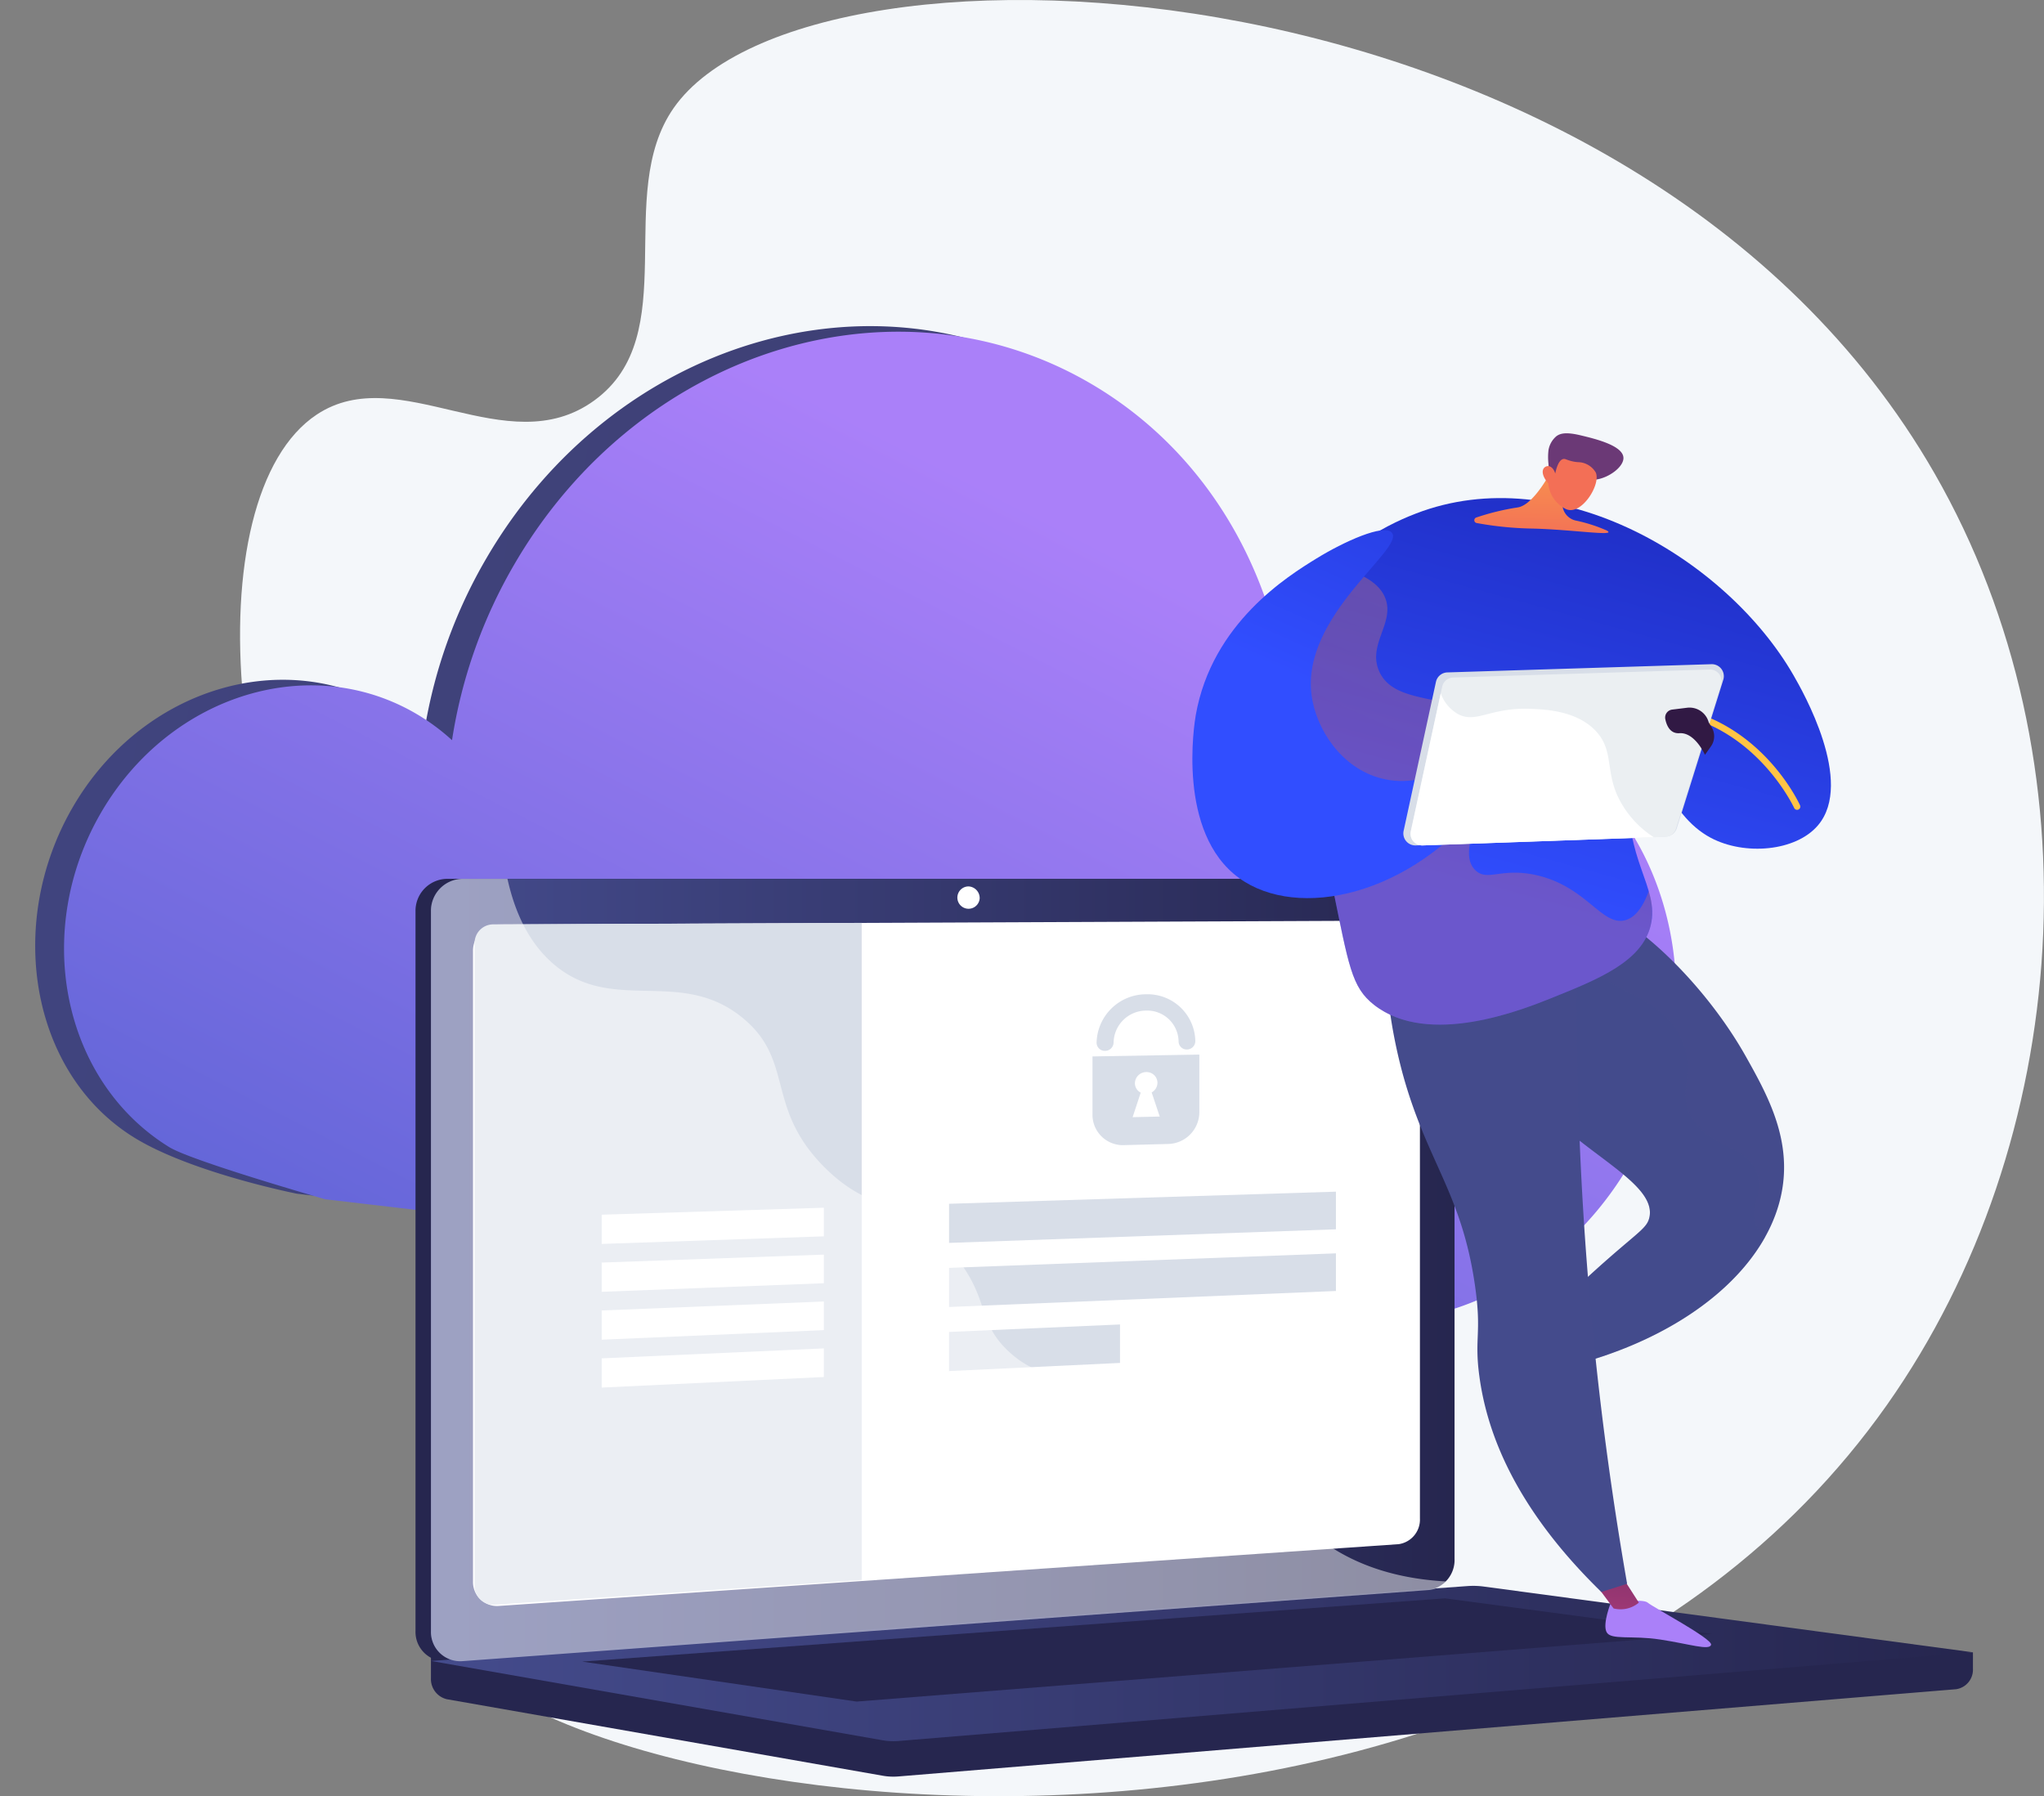 <svg xmlns="http://www.w3.org/2000/svg" xmlns:xlink="http://www.w3.org/1999/xlink" width="296.394" height="260.5"><rect width="100%" height="100%" fill="#808080" stroke="none"/><defs><linearGradient id="a" y1=".526" x2="1" y2=".526" gradientUnits="objectBoundingBox"><stop offset="0" stop-color="#40447e"/><stop offset=".996" stop-color="#3c3b6b"/></linearGradient><linearGradient id="b" x1=".71" y1=".309" x2=".276" y2="1.135" gradientUnits="objectBoundingBox"><stop offset="0" stop-color="#aa80f9"/><stop offset=".996" stop-color="#6165d7"/></linearGradient><linearGradient id="c" y1=".5" x2="1" y2=".5" gradientUnits="objectBoundingBox"><stop offset="0" stop-color="#444b8c"/><stop offset=".996" stop-color="#26264f"/></linearGradient><linearGradient id="e" x1="1.752" y1=".5" x2="2.752" y2=".5" gradientUnits="objectBoundingBox"><stop offset="0" stop-color="#444b8c"/><stop offset=".996" stop-color="#3e4177"/></linearGradient><linearGradient id="f" x1="4.396" y1=".5" x2="5.396" y2=".5" xlink:href="#b"/><linearGradient id="g" x1="12.597" y1="-3.466" x2="11.819" y2="2.597" gradientUnits="objectBoundingBox"><stop offset="0" stop-color="#311944"/><stop offset="1" stop-color="#a03976"/></linearGradient><linearGradient id="h" x1="1.877" y1=".5" x2="2.948" y2=".5" xlink:href="#e"/><linearGradient id="i" x1="3.176" y1=".5" x2="4.176" y2=".5" xlink:href="#e"/><linearGradient id="j" x1="1.878" y1="-.107" x2="1.556" y2="1.081" gradientUnits="objectBoundingBox"><stop offset="0" stop-color="#13189d"/><stop offset="1" stop-color="#314eff"/></linearGradient><linearGradient id="k" x1="3.206" y1=".353" x2="3.502" y2="1.391" gradientUnits="objectBoundingBox"><stop offset="0" stop-color="#ffc444"/><stop offset=".996" stop-color="#f36f56"/></linearGradient><linearGradient id="l" x1="3.067" y1="-.209" x2="2.588" y2="1.155" xlink:href="#k"/><linearGradient id="m" x1="4.506" y1="-.078" x2="3.911" y2="1.623" xlink:href="#j"/><linearGradient id="n" x1="2.489" y1=".118" x2="2.83" y2="1.205" gradientUnits="objectBoundingBox"><stop offset=".494" stop-color="#ebeff2"/><stop offset="1" stop-color="#fff"/></linearGradient><linearGradient id="o" x1="3.876" y1="1.317" x2="3.37" y2=".447" xlink:href="#n"/><linearGradient id="p" x1="5.829" y1="-1.24" x2="5.677" y2="1.38" xlink:href="#k"/><linearGradient id="q" x1="8.201" y1=".5" x2="9.201" y2=".5" xlink:href="#g"/><linearGradient id="r" x1=".407" y1="14.969" x2="-.226" y2="13.03" gradientUnits="objectBoundingBox"><stop offset="0" stop-color="#311944"/><stop offset="1" stop-color="#6b3976"/></linearGradient><linearGradient id="s" x1="12.889" y1="-.993" x2="12.531" y2="-.051" xlink:href="#k"/></defs><path d="M97.692 15.657c-8.786 12.577 1.516 32.967-11.521 42.426-12.69 9.208-28.279-5.885-40.238 2.041-17.741 11.758-14.5 65.557 11.437 98.984 7.8 10.053 14.318 13.964 17.2 25.333 6.2 24.412-15.586 38.934-11.441 51.008 9.334 27.186 152.892 50 210.493-31.7 26.9-38.159 30.927-93.26 6.891-135.11C237.085-6.987 117.405-12.563 97.692 15.657z" fill="#f4f7fa"/><path d="M774.742 651.444c-12.325-5.146-25.8-3.221-36.661 3.948-3.968-19.978-16.575-37.2-35.348-45.037-30.761-12.843-66.427 4.369-79.661 38.445a72.449 72.449 0 00-4.946 26.632 30.587 30.587 0 00-5.082-2.711c-16.807-7.017-36.293 2.387-43.524 21.005s.284 40.079 17.339 46.416c9.109 3.385 23.521 3.931 23.521 3.931s140.189-5.7 144.513-5.514c17.269.729 34.289-10.513 41.515-29.118 9.035-23.262-.665-49.229-21.666-57.997z" transform="rotate(9 3954.019 -3145.609)" fill="url(#a)"/><path d="M819.9 653.14c-12.325-5.146-25.8-3.221-36.661 3.948-3.968-19.978-16.575-37.2-35.348-45.037-30.761-12.843-66.427 4.369-79.661 38.445a72.447 72.447 0 00-4.946 26.633 30.578 30.578 0 00-5.082-2.711c-16.807-7.017-36.293 2.387-43.524 21s.532 39.4 17.339 46.416c3.557 1.485 23.521 3.93 23.521 3.93s140.189-5.7 144.513-5.513c17.269.729 34.289-10.513 41.515-29.118 9.034-23.258-.666-49.225-21.666-57.993z" transform="rotate(9 3984.285 -3405.247)" fill="url(#b)"/><path d="M286.091 239.637l-223.6-1.906v5.639a3 3 0 002.3 3.064l63.227 11.1a8.877 8.877 0 002.268.1l153.373-12.652a2.863 2.863 0 002.43-2.991z" fill="#26264f"/><path d="M204.943 230.6L64.799 240.917a4.248 4.248 0 01-4.547-4.382V132.174a4.636 4.636 0 014.547-4.717h140.144a4.025 4.025 0 013.736 4.264v94.34a4.4 4.4 0 01-3.736 4.539z" fill="#26264f"/><path d="M896.824 1928.119l-140.144 10.316a4.248 4.248 0 01-4.547-4.382v-104.36a4.636 4.636 0 014.547-4.717h140.144a4.025 4.025 0 013.736 4.264v94.34a4.4 4.4 0 01-3.736 4.539z" transform="translate(-689.641 -1697.519)" fill="url(#c)"/><path d="M202.817 223.948l-130.53 8.964a3.482 3.482 0 01-3.7-3.6v-91.368a3.8 3.8 0 013.7-3.866l130.529-.563a3.3 3.3 0 013.083 3.494v83.22a3.6 3.6 0 01-3.082 3.719zm-60.757-93.637a1.62 1.62 0 11-1.612-1.755 1.695 1.695 0 011.612 1.755z" fill="#fff"/><path d="M902.409 2927.169l-150.276 10.859 65.523 11.508a8.888 8.888 0 002.268.1l155.808-12.862-70.932-9.536a11.633 11.633 0 00-2.391-.069z" transform="translate(-689.641 -2697.142)" fill="url(#c)"/><path d="M84.419 240.98l125.11-9.175 38.72 5.163-124.032 9.808z" fill="#26264f"/><path d="M124.955 229.141l-53.249 3.583a2.706 2.706 0 01-2.887-2.7v-93.259a2.706 2.706 0 012.695-2.706l53.441-.216zm68.766-50.856l-56.1 1.971v-5.673l56.1-1.758zm0 8.945l-56.1 2.321v-5.673l56.1-2.107z" fill="#d8dee8"/><path d="M119.463 179.305l-32.215 1.1v-4.24l32.215-1.01zm0 6.801l-32.215 1.243v-4.24l32.215-1.155zm0 6.801l-32.215 1.388v-4.24l32.215-1.3zm0 6.8l-32.215 1.533V197l32.215-1.444z" fill="#fff"/><path d="M162.409 197.664l-24.792 1.179v-5.673l24.792-1.085zm-3.992-44.452v8.521a4.406 4.406 0 004.622 4.341l6.32-.165a4.627 4.627 0 004.553-4.533v-8.432zm5.821 8.81l1.175-3.559a1.537 1.537 0 01-.844-1.367 1.649 1.649 0 011.637-1.615 1.571 1.571 0 011.634 1.55 1.612 1.612 0 01-.841 1.4l1.17 3.5zm7.881-9.817a1.174 1.174 0 01-1.214-1.159 4.553 4.553 0 00-4.7-4.482 4.732 4.732 0 00-4.726 4.632 1.235 1.235 0 01-1.232 1.208 1.188 1.188 0 01-1.234-1.168 7.189 7.189 0 017.193-7.038 6.918 6.918 0 017.123 6.81 1.22 1.22 0 01-1.21 1.197z" fill="#d8dee8"/><path d="M67.038 240.916l139.435-10.264.71-.052a3.762 3.762 0 002.468-1.249c-10.034-.549-16.266-4.11-20.286-7.789-8.073-7.389-6.673-14.675-15.379-19.533-10.859-6.059-19.4 1.619-27.638-5.957-5-4.593-2.543-8.018-8.69-14.881-6.809-7.6-11.241-5.046-18.084-11.888-8.652-8.651-4.325-15.381-11.777-21.592-9.041-7.535-18.791-.561-27.4-7.787-3.712-3.117-5.749-7.648-6.812-12.466h-6.546a4.636 4.636 0 00-4.547 4.717v104.361a4.248 4.248 0 004.546 4.38z" fill="#fff" opacity=".48" style="mix-blend-mode:soft-light;isolation:isolate"/><path d="M2425.666 1853.906c7.574-3.7 22.349 9.7 29.539 22.534 2.865 5.114 6.229 11.119 5.4 18.257-1.463 12.655-15.5 23.756-34.825 27.462l-1.632-5.828a180.23 180.23 0 019.31-9.017c6.2-5.591 7.477-5.964 7.775-7.729.974-5.782-13.894-10.622-19.183-20.788-4.544-8.742-2.203-22.049 3.616-24.891z" transform="translate(-2202.029 -1723.191)" fill="url(#e)"/><path d="M2583.389 2950.531s-1.244 3.068-.625 4.269 3.6.442 7.81 1.085 7.111 1.627 7.344.755-8.486-5.473-9.183-6.109-5.346 0-5.346 0z" transform="translate(-2349.801 -2718.101)" fill="url(#f)"/><path d="M2564.594 2903.991l2.942 4.586a4.11 4.11 0 01-3.66.84l-3.237-4.345z" transform="translate(-2329.892 -2676.148)" fill="url(#g)"/><path d="M2422.053 1878.854c-4.547-8.741-2.206-22.048 3.613-24.89a7.732 7.732 0 015.336-.288 10.23 10.23 0 00-.323 6.761c2.305 6.91 12.273 6.123 15.387 13.988 1.969 4.971-1.162 7.438 1.632 11.424 2.9 4.13 7.63 3.437 9.092 7.46 1.09 3-1.059 4.7-.233 7.227a4.752 4.752 0 001.447 2.081c-5.121 9.21-17.037 16.688-32.22 19.6l-1.632-5.828a180.23 180.23 0 019.31-9.017c6.2-5.591 7.477-5.964 7.775-7.729.973-5.783-13.895-10.623-19.184-20.789z" transform="translate(-2202.029 -1723.249)" opacity=".3" fill="url(#h)" style="mix-blend-mode:multiply;isolation:isolate"/><path d="M2266.993 1889.475a489.167 489.167 0 00.815 42.816 489.324 489.324 0 006.324 53.421l-3.738 1.189c-12.816-12.487-16.651-23.471-17.7-31.372-.742-5.585.381-6.065-.621-13.056-1.907-13.312-6.884-17.871-10.378-30.333a74.191 74.191 0 01-2.678-20.955z" transform="translate(-2038.188 -1756.018)" fill="url(#i)"/><path d="M2135.294 1268.98c-.233.053-1.243.389-1.642 4.61-.963 10.177 4.335 14.3 3.031 19.816-1.252 5.3-7.639 7.868-14.214 10.513-4.393 1.768-17.982 7.236-25.884 1.087-3.326-2.588-3.69-5.712-6.062-17.2-6.028-29.177-8.364-31.684-5.828-38 4.354-10.847 16.012-15.339 17.951-16.086 20.682-7.969 45.1 6.677 54.755 23.5 1.271 2.216 8.86 15.448 3.528 21.724-3.226 3.8-10.639 4.41-15.531 1.821-6.537-3.451-7.926-12.284-10.104-11.785z" transform="translate(-1897.308 -1159.25)" fill="url(#j)"/><path d="M2739.9 1582.344a.467.467 0 00.424-.66c-.177-.388-4.446-9.55-14.312-13.166a.466.466 0 00-.32.875c9.489 3.478 13.741 12.586 13.783 12.677a.466.466 0 00.425.274z" transform="translate(-2479.309 -1464.896)" fill="url(#k)"/><path d="M2098.216 1341.892c1.305 3.553-2.611 6.633-.932 10.491 2.406 5.529 11.968 2.691 15.386 8.16 4.052 6.481-5.227 17.11-1.4 20.749 1.744 1.658 3.76-.465 8.859.7 7.262 1.659 9.445 7.4 12.822 6.528 1.062-.274 2.35-1.238 3.434-4.207a9.375 9.375 0 01.3 4.906c-1.252 5.3-7.639 7.868-14.214 10.513-4.393 1.768-17.981 7.236-25.884 1.087-3.326-2.588-3.69-5.712-6.062-17.2-6.028-29.177-8.364-31.684-5.828-38a24.718 24.718 0 015.812-8.492c4.978 1.103 7.023 2.904 7.707 4.765z" transform="translate(-1897.308 -1255.061)" opacity=".3" fill="url(#l)" style="mix-blend-mode:multiply;isolation:isolate"/><path d="M1979.338 1313.718c-.558.507-6.216 5.491-13.022 3.789-5.927-1.482-9.566-7.245-10.2-12.094-1.516-11.532 13.509-21.213 11.657-23.546-1.1-1.39-7.019 1.3-10.957 3.73-4.089 2.52-15.137 9.331-17.492 22.7-.2 1.136-2.8 17.07 6.3 23.651 8.41 6.085 24.885 2.775 36.042-11.618z" transform="translate(-1765.929 -1204.594)" fill="url(#m)"/><path d="M249.888 98.589l-6.737 21.519a1.743 1.743 0 01-1.6 1.221l-36.252 1.281a1.743 1.743 0 01-1.765-2.111l4.688-21.607a1.742 1.742 0 011.649-1.373l38.3-1.193a1.743 1.743 0 011.717 2.263z" fill="#d8dee8"/><path d="M2323.929 1500.887l-6.538 20.885a1.691 1.691 0 01-1.554 1.185l-35.184 1.243a1.692 1.692 0 01-1.713-2.049l4.55-20.971a1.692 1.692 0 011.6-1.332l37.173-1.157a1.691 1.691 0 011.666 2.196z" transform="translate(-2074.364 -1401.59)" fill="url(#n)"/><path d="M2278.939 1555.728l4.343-20.017a5.621 5.621 0 002.6 3.072c2.618 1.293 4.657-1.037 10.374-.816 2.186.085 6.657.258 9.442 3.147 2.618 2.716 1.5 5.506 3.147 9.325a14.374 14.374 0 005.333 6.153l-33.523 1.184a1.691 1.691 0 01-1.716-2.048z" transform="translate(-2074.364 -1435.167)" fill="url(#o)"/><path d="M2391.2 1187.4a2.477 2.477 0 001.8 3.088 22.569 22.569 0 014.544 1.451c1.6.915-4.871-.142-10.822-.281a49.241 49.241 0 01-8.053-.805.413.413 0 01-.046-.8 35.4 35.4 0 015.948-1.453c2.53-.318 5.242-5.9 5.242-5.9l2.168 1.969z" transform="translate(-2164.548 -1115)" fill="url(#p)"/><path d="M2682.479 1560.857l-.411-.673a2.88 2.88 0 00-3.139-2.132l-2.162.267a1.163 1.163 0 00-.995 1.394c.2.965.719 2.119 2.047 2.03 2.256-.152 3.7 3.136 3.7 3.136l.866-1.22a2.545 2.545 0 00.094-2.802z" transform="translate(-2434.29 -1455.409)" fill="url(#q)"/><path d="M2500.395 1137.144c1.87-.277 3.964-1.849 3.923-3.147-.056-1.785-4.136-2.763-6.2-3.256s-2.943-.316-3.535.135a3.367 3.367 0 00-1.131 1.994 8.78 8.78 0 00-.008 1.981c.059.942.042.9.066 1.179a12.225 12.225 0 00.893 3.473 8.516 8.516 0 011.084-1 7.512 7.512 0 011.65-.973c1.351-.547 2.123-.218 3.258-.386z" transform="translate(-2268.908 -1067.603)" fill="url(#r)"/><path d="M2485.732 1173.92a4.613 4.613 0 002.575 3.748c2.2 1.024 5.114-3.564 4.312-5.316a3.053 3.053 0 00-1.946-1.417c-.5-.116-.748-.016-1.564-.222-.753-.19-.9-.365-1.189-.307-.364.073-.827.487-1.173 2.105-.18-.632-.58-1.055-1.013-1.081a.825.825 0 00-.433.12c-.595.382-.479 1.35.431 2.37z" transform="translate(-2261.229 -1103.837)" fill="url(#s)"/></svg>